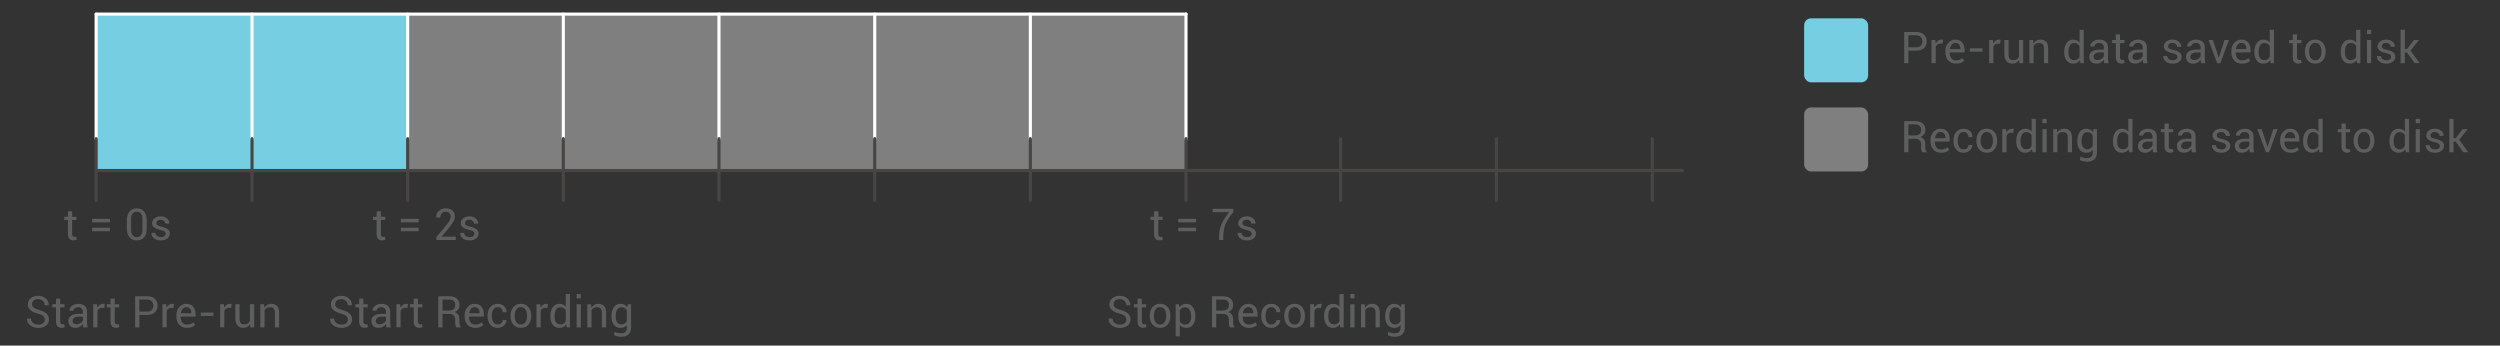 <?xml version="1.0" encoding="UTF-8"?><svg id="Layer_1" xmlns="http://www.w3.org/2000/svg" viewBox="0 0 803 111"><rect x="0" y="0" width="803" height="111" fill="#333333" stroke="none"/><defs><style>.cls-1{stroke:#484545;}.cls-1,.cls-2{fill:none;stroke-linecap:round;stroke-linejoin:round;}.cls-2{stroke:#fff;}.cls-3{fill:#75cee1;}.cls-4{fill:#7f7f7f;isolation:isolate;}.cls-5{fill:#5d5e5e;}</style></defs><rect class="cls-3" x="30.76" y="4.45" width="100.15" height="50.24"/><rect class="cls-4" x="131.07" y="4.45" width="249.87" height="50.24"/><g><path class="cls-5" d="M14.37,102.64c0-.45-.16-.83-.49-1.14-.33-.31-.9-.57-1.72-.78-1.02-.25-1.81-.62-2.38-1.11-.57-.49-.86-1.11-.86-1.85,0-.78,.31-1.44,.92-1.96s1.41-.78,2.39-.78c1.05,0,1.89,.3,2.52,.9,.62,.6,.93,1.3,.91,2.09l-.02,.04h-1.29c0-.57-.2-1.04-.59-1.41-.4-.37-.9-.56-1.52-.56s-1.12,.15-1.45,.46-.5,.71-.5,1.2c0,.44,.18,.8,.55,1.09,.37,.29,.97,.55,1.8,.77,1.01,.26,1.78,.65,2.3,1.16s.79,1.14,.79,1.88c0,.81-.32,1.46-.95,1.95s-1.46,.74-2.49,.74c-.97,0-1.82-.27-2.56-.81-.74-.54-1.1-1.26-1.08-2.17v-.04h1.31c0,.63,.24,1.11,.71,1.45,.48,.34,1.01,.51,1.62,.51,.64,0,1.15-.14,1.52-.43,.37-.29,.56-.68,.56-1.17Z"/><path class="cls-5" d="M19.34,95.93v1.79h1.41v1h-1.41v4.52c0,.35,.07,.59,.22,.74,.14,.14,.34,.21,.57,.21,.08,0,.17,0,.26-.03,.1-.02,.18-.04,.24-.07l.19,.93c-.1,.08-.25,.15-.45,.2s-.39,.08-.58,.08c-.55,0-.99-.17-1.31-.5-.33-.33-.49-.85-.49-1.56v-4.52h-1.18v-1h1.18v-1.79h1.35Z"/><path class="cls-5" d="M26.77,105.16c-.05-.22-.08-.42-.11-.59-.02-.17-.04-.34-.04-.52-.25,.36-.58,.66-.99,.9-.41,.24-.84,.36-1.31,.36-.77,0-1.37-.2-1.77-.59s-.61-.94-.61-1.64,.29-1.27,.86-1.67c.57-.4,1.35-.6,2.34-.6h1.47v-.74c0-.44-.13-.78-.4-1.03-.27-.25-.64-.38-1.13-.38-.44,0-.79,.11-1.07,.33s-.41,.48-.41,.79h-1.29s-.01-.03-.01-.03c-.03-.54,.22-1.04,.76-1.48s1.23-.67,2.09-.67,1.52,.21,2.04,.64c.51,.43,.77,1.05,.77,1.85v3.58c0,.27,.01,.52,.04,.77,.03,.25,.08,.49,.15,.73h-1.39Zm-2.25-.99c.49,0,.93-.13,1.33-.38,.39-.25,.65-.54,.77-.87v-1.21h-1.52c-.54,0-.98,.14-1.31,.41-.33,.27-.49,.6-.49,.97,0,.33,.1,.59,.31,.78,.21,.19,.51,.29,.91,.29Z"/><path class="cls-5" d="M33.46,98.92l-.69-.04c-.36,0-.66,.08-.9,.25-.25,.17-.43,.41-.57,.71v5.31h-1.35v-7.44h1.21l.13,1.09c.21-.38,.47-.69,.78-.9,.31-.22,.67-.32,1.07-.32,.1,0,.2,0,.29,.02,.09,.02,.17,.03,.23,.05l-.19,1.26Z"/><path class="cls-5" d="M36.86,95.93v1.79h1.41v1h-1.41v4.52c0,.35,.07,.59,.22,.74,.14,.14,.34,.21,.57,.21,.08,0,.17,0,.26-.03,.1-.02,.18-.04,.24-.07l.19,.93c-.1,.08-.25,.15-.45,.2s-.39,.08-.58,.08c-.55,0-.99-.17-1.31-.5-.33-.33-.49-.85-.49-1.56v-4.52h-1.18v-1h1.18v-1.79h1.35Z"/><path class="cls-5" d="M44.76,101.15v4.01h-1.35v-10.01h3.83c1.07,0,1.9,.28,2.49,.83s.89,1.27,.89,2.17-.3,1.63-.89,2.18c-.59,.54-1.42,.82-2.49,.82h-2.47Zm0-1.06h2.47c.68,0,1.18-.18,1.52-.55,.33-.36,.5-.82,.5-1.38s-.17-1.02-.51-1.39c-.34-.37-.84-.56-1.52-.56h-2.47v3.87Z"/><path class="cls-5" d="M55.69,98.92l-.69-.04c-.36,0-.66,.08-.9,.25-.25,.17-.43,.41-.57,.71v5.31h-1.35v-7.44h1.21l.13,1.09c.21-.38,.47-.69,.78-.9,.31-.22,.67-.32,1.07-.32,.1,0,.2,0,.29,.02,.09,.02,.17,.03,.23,.05l-.19,1.26Z"/><path class="cls-5" d="M60.05,105.3c-1.07,0-1.9-.34-2.5-1.02-.6-.68-.9-1.58-.9-2.69v-.3c0-1.07,.31-1.95,.92-2.65,.62-.7,1.37-1.05,2.26-1.05,.99,0,1.74,.31,2.24,.93,.5,.62,.75,1.44,.75,2.47v.71h-4.76l-.02,.04c0,.75,.17,1.35,.49,1.82,.33,.47,.83,.7,1.51,.7,.46,0,.86-.07,1.21-.2,.35-.13,.64-.31,.89-.54l.53,.88c-.27,.26-.62,.47-1.05,.65-.44,.18-.96,.26-1.57,.26Zm-.21-6.65c-.47,0-.86,.18-1.17,.55-.31,.36-.5,.83-.57,1.4v.03h3.37v-.11c0-.54-.13-.99-.4-1.34s-.68-.53-1.23-.53Z"/><path class="cls-5" d="M68.56,101.46h-4.06v-1.06h4.06v1.06Z"/><path class="cls-5" d="M74.21,98.92l-.69-.04c-.36,0-.66,.08-.9,.25-.25,.17-.43,.41-.57,.71v5.31h-1.35v-7.44h1.21l.13,1.09c.21-.38,.47-.69,.78-.9,.31-.22,.67-.32,1.07-.32,.1,0,.2,0,.29,.02,.09,.02,.17,.03,.23,.05l-.19,1.26Z"/><path class="cls-5" d="M80.34,104.06c-.23,.4-.53,.71-.9,.92-.37,.22-.79,.32-1.27,.32-.81,0-1.44-.26-1.9-.78-.45-.52-.68-1.32-.68-2.42v-4.39h1.35v4.4c0,.79,.12,1.34,.35,1.64s.6,.45,1.09,.45,.88-.1,1.19-.29c.31-.19,.55-.47,.71-.83v-5.36h1.35v7.44h-1.22l-.09-1.1Z"/><path class="cls-5" d="M84.82,97.72l.1,1.11c.25-.39,.56-.7,.93-.92,.37-.22,.8-.33,1.28-.33,.8,0,1.42,.24,1.86,.7,.44,.47,.66,1.2,.66,2.18v4.7h-1.35v-4.67c0-.66-.13-1.12-.39-1.4-.26-.28-.65-.41-1.19-.41-.42,0-.77,.08-1.06,.25-.29,.17-.52,.4-.69,.71v5.52h-1.35v-7.44h1.21Z"/></g><g><path class="cls-5" d="M23.17,67.85v1.79h1.41v1h-1.41v4.52c0,.35,.07,.59,.22,.74,.14,.14,.34,.21,.57,.21,.08,0,.17,0,.26-.03,.1-.02,.18-.04,.24-.07l.19,.93c-.1,.08-.25,.15-.45,.2s-.39,.08-.58,.08c-.55,0-.99-.17-1.31-.5-.33-.33-.49-.85-.49-1.56v-4.52h-1.18v-1h1.18v-1.79h1.35Z"/><path class="cls-5" d="M35.32,71.42h-5.73v-1.13h5.73v1.13Zm0,2.86h-5.73v-1.13h5.73v1.13Z"/><path class="cls-5" d="M47.12,73.55c0,1.13-.29,2.03-.86,2.69s-1.35,.99-2.32,.99-1.74-.33-2.32-.99c-.58-.66-.87-1.56-.87-2.69v-2.94c0-1.12,.29-2.02,.86-2.68s1.35-1,2.31-1,1.75,.33,2.33,1,.87,1.56,.87,2.68v2.94Zm-1.35-3.22c0-.72-.16-1.29-.48-1.71-.32-.42-.77-.63-1.36-.63s-1.03,.21-1.35,.63-.47,.99-.47,1.71v3.5c0,.72,.16,1.29,.48,1.71,.32,.42,.77,.63,1.35,.63s1.04-.21,1.35-.63c.32-.42,.47-.99,.47-1.71v-3.5Z"/><path class="cls-5" d="M53.2,75.08c0-.3-.11-.54-.34-.73-.23-.19-.66-.35-1.29-.5-.88-.19-1.55-.45-2.02-.79-.47-.34-.71-.79-.71-1.36,0-.6,.26-1.12,.77-1.55s1.18-.65,2-.65,1.53,.23,2.05,.69,.77,.99,.75,1.6v.04h-1.31c0-.32-.14-.61-.42-.87-.28-.26-.64-.39-1.07-.39-.48,0-.83,.11-1.07,.32-.24,.22-.35,.47-.35,.77s.1,.52,.31,.68,.62,.31,1.26,.44c.91,.19,1.6,.46,2.08,.82,.47,.35,.71,.81,.71,1.38,0,.66-.27,1.2-.8,1.62-.53,.42-1.23,.63-2.09,.63-.95,0-1.7-.24-2.24-.72-.55-.48-.8-1.04-.78-1.68v-.04h1.31c.02,.48,.2,.83,.54,1.05,.33,.22,.73,.33,1.17,.33,.48,0,.86-.1,1.13-.31,.27-.2,.41-.46,.41-.78Z"/></g><g><path class="cls-5" d="M122.33,67.85v1.79h1.41v1h-1.41v4.52c0,.35,.07,.59,.22,.74,.14,.14,.34,.21,.57,.21,.08,0,.17,0,.26-.03,.1-.02,.18-.04,.24-.07l.19,.93c-.1,.08-.25,.15-.45,.2s-.39,.08-.58,.08c-.55,0-.99-.17-1.31-.5-.33-.33-.49-.85-.49-1.56v-4.52h-1.18v-1h1.18v-1.79h1.35Z"/><path class="cls-5" d="M134.48,71.42h-5.73v-1.13h5.73v1.13Zm0,2.86h-5.73v-1.13h5.73v1.13Z"/><path class="cls-5" d="M146.38,77.08h-6.21v-.93l3.14-3.75c.56-.68,.94-1.22,1.14-1.62,.2-.4,.3-.81,.3-1.21,0-.46-.14-.84-.41-1.14-.27-.29-.64-.44-1.12-.44-.59,0-1.04,.18-1.35,.54-.31,.36-.46,.81-.46,1.35h-1.31v-.04c-.04-.82,.24-1.51,.8-2.07,.57-.57,1.34-.85,2.32-.85,.89,0,1.6,.25,2.11,.74,.51,.49,.77,1.13,.77,1.92,0,.53-.15,1.04-.44,1.55-.29,.5-.74,1.14-1.33,1.9l-2.52,2.96v.03h4.57v1.06Z"/><path class="cls-5" d="M152.36,75.08c0-.3-.11-.54-.34-.73-.23-.19-.66-.35-1.29-.5-.88-.19-1.55-.45-2.02-.79-.47-.34-.71-.79-.71-1.36,0-.6,.26-1.12,.77-1.55s1.18-.65,2-.65,1.53,.23,2.05,.69,.77,.99,.75,1.6v.04h-1.31c0-.32-.14-.61-.42-.87-.28-.26-.64-.39-1.07-.39-.48,0-.83,.11-1.07,.32-.24,.22-.35,.47-.35,.77s.1,.52,.31,.68,.62,.31,1.26,.44c.91,.19,1.6,.46,2.08,.82,.47,.35,.71,.81,.71,1.38,0,.66-.27,1.2-.8,1.62-.53,.42-1.23,.63-2.09,.63-.95,0-1.7-.24-2.24-.72-.55-.48-.8-1.04-.78-1.68v-.04h1.31c.02,.48,.2,.83,.54,1.05,.33,.22,.73,.33,1.17,.33,.48,0,.86-.1,1.13-.31,.27-.2,.41-.46,.41-.78Z"/></g><g><path class="cls-5" d="M372.04,67.85v1.79h1.41v1h-1.41v4.52c0,.35,.07,.59,.22,.74,.14,.14,.34,.21,.57,.21,.08,0,.17,0,.26-.03,.1-.02,.18-.04,.24-.07l.19,.93c-.1,.08-.25,.15-.45,.2s-.39,.08-.58,.08c-.55,0-.99-.17-1.31-.5-.33-.33-.49-.85-.49-1.56v-4.52h-1.18v-1h1.18v-1.79h1.35Z"/><path class="cls-5" d="M384.19,71.42h-5.73v-1.13h5.73v1.13Zm0,2.86h-5.73v-1.13h5.73v1.13Z"/><path class="cls-5" d="M396.15,68.14c-1.26,1.5-2.12,2.83-2.56,3.98s-.67,2.44-.67,3.87v1.09h-1.35v-1.09c0-1.51,.28-2.88,.84-4.09s1.36-2.47,2.42-3.76h-5.31v-1.07h6.64v1.07Z"/><path class="cls-5" d="M402.07,75.08c0-.3-.11-.54-.34-.73-.23-.19-.66-.35-1.29-.5-.88-.19-1.55-.45-2.02-.79-.47-.34-.71-.79-.71-1.36,0-.6,.26-1.12,.77-1.55s1.18-.65,2-.65,1.53,.23,2.05,.69,.77,.99,.75,1.6v.04h-1.31c0-.32-.14-.61-.42-.87-.28-.26-.64-.39-1.07-.39-.48,0-.83,.11-1.07,.32-.24,.22-.35,.47-.35,.77s.1,.52,.31,.68,.62,.31,1.26,.44c.91,.19,1.6,.46,2.08,.82,.47,.35,.71,.81,.71,1.38,0,.66-.27,1.2-.8,1.62-.53,.42-1.23,.63-2.09,.63-.95,0-1.7-.24-2.24-.72-.55-.48-.8-1.04-.78-1.68v-.04h1.31c.02,.48,.2,.83,.54,1.05,.33,.22,.73,.33,1.17,.33,.48,0,.86-.1,1.13-.31,.27-.2,.41-.46,.41-.78Z"/></g><g><path class="cls-5" d="M111.74,102.64c0-.45-.16-.83-.49-1.14-.33-.31-.9-.57-1.72-.78-1.02-.25-1.81-.62-2.38-1.11-.57-.49-.86-1.11-.86-1.85,0-.78,.31-1.44,.92-1.96s1.41-.78,2.39-.78c1.05,0,1.89,.3,2.52,.9,.62,.6,.93,1.3,.91,2.09l-.02,.04h-1.29c0-.57-.2-1.04-.59-1.41-.4-.37-.9-.56-1.52-.56s-1.12,.15-1.45,.46-.5,.71-.5,1.2c0,.44,.18,.8,.55,1.09,.37,.29,.97,.55,1.8,.77,1.01,.26,1.78,.65,2.3,1.16s.79,1.14,.79,1.88c0,.81-.32,1.46-.95,1.95s-1.46,.74-2.49,.74c-.97,0-1.82-.27-2.56-.81-.74-.54-1.1-1.26-1.08-2.17v-.04h1.31c0,.63,.24,1.11,.71,1.45,.48,.34,1.01,.51,1.62,.51,.64,0,1.15-.14,1.52-.43,.37-.29,.56-.68,.56-1.17Z"/><path class="cls-5" d="M116.71,95.93v1.79h1.41v1h-1.41v4.52c0,.35,.07,.59,.22,.74,.14,.14,.34,.21,.57,.21,.08,0,.17,0,.26-.03,.1-.02,.18-.04,.24-.07l.19,.93c-.1,.08-.25,.15-.45,.2s-.39,.08-.58,.08c-.55,0-.99-.17-1.31-.5-.33-.33-.49-.85-.49-1.56v-4.52h-1.18v-1h1.18v-1.79h1.35Z"/><path class="cls-5" d="M124.14,105.16c-.05-.22-.08-.42-.11-.59-.02-.17-.04-.34-.04-.52-.25,.36-.58,.66-.99,.9-.41,.24-.84,.36-1.31,.36-.77,0-1.37-.2-1.77-.59s-.61-.94-.61-1.64,.29-1.27,.86-1.67c.57-.4,1.35-.6,2.34-.6h1.47v-.74c0-.44-.13-.78-.4-1.03-.27-.25-.64-.38-1.13-.38-.44,0-.79,.11-1.07,.33s-.41,.48-.41,.79h-1.29s-.01-.03-.01-.03c-.03-.54,.22-1.04,.76-1.48s1.23-.67,2.09-.67,1.52,.21,2.04,.64c.51,.43,.77,1.05,.77,1.85v3.58c0,.27,.01,.52,.04,.77,.03,.25,.08,.49,.15,.73h-1.39Zm-2.25-.99c.49,0,.93-.13,1.33-.38,.39-.25,.65-.54,.77-.87v-1.21h-1.52c-.54,0-.98,.14-1.31,.41-.33,.27-.49,.6-.49,.97,0,.33,.1,.59,.31,.78,.21,.19,.51,.29,.91,.29Z"/><path class="cls-5" d="M130.83,98.92l-.69-.04c-.36,0-.66,.08-.9,.25-.25,.17-.43,.41-.57,.71v5.31h-1.35v-7.44h1.21l.13,1.09c.21-.38,.47-.69,.78-.9,.31-.22,.67-.32,1.07-.32,.1,0,.2,0,.29,.02,.09,.02,.17,.03,.23,.05l-.19,1.26Z"/><path class="cls-5" d="M134.24,95.93v1.79h1.41v1h-1.41v4.52c0,.35,.07,.59,.22,.74,.14,.14,.34,.21,.57,.21,.08,0,.17,0,.26-.03,.1-.02,.18-.04,.24-.07l.19,.93c-.1,.08-.25,.15-.45,.2s-.39,.08-.58,.08c-.55,0-.99-.17-1.31-.5-.33-.33-.49-.85-.49-1.56v-4.52h-1.18v-1h1.18v-1.79h1.35Z"/><path class="cls-5" d="M142.14,100.82v4.34h-1.35v-10h3.42c1.1,0,1.93,.24,2.51,.73,.58,.49,.87,1.19,.87,2.12,0,.51-.13,.96-.4,1.34-.27,.38-.66,.68-1.17,.91,.55,.18,.95,.47,1.19,.87,.24,.4,.36,.9,.36,1.49v.94c0,.31,.03,.59,.1,.84,.07,.25,.19,.45,.36,.6v.17h-1.4c-.18-.16-.29-.38-.34-.69-.05-.3-.08-.61-.08-.93v-.91c0-.54-.16-.98-.47-1.31-.32-.33-.74-.5-1.27-.5h-2.32Zm0-1.07h1.93c.77,0,1.32-.15,1.65-.44s.51-.73,.51-1.33c0-.56-.16-1-.49-1.31-.33-.31-.84-.46-1.53-.46h-2.07v3.54Z"/><path class="cls-5" d="M152.64,105.3c-1.07,0-1.9-.34-2.5-1.02-.6-.68-.9-1.58-.9-2.69v-.3c0-1.07,.31-1.95,.92-2.65,.62-.7,1.37-1.05,2.26-1.05,.99,0,1.74,.31,2.24,.93,.5,.62,.75,1.44,.75,2.47v.71h-4.76l-.02,.04c0,.75,.17,1.35,.49,1.82,.33,.47,.83,.7,1.51,.7,.46,0,.86-.07,1.21-.2,.35-.13,.64-.31,.89-.54l.53,.88c-.27,.26-.62,.47-1.05,.65-.44,.18-.96,.26-1.57,.26Zm-.21-6.65c-.47,0-.86,.18-1.17,.55-.31,.36-.5,.83-.57,1.4v.03h3.37v-.11c0-.54-.13-.99-.4-1.34s-.68-.53-1.23-.53Z"/><path class="cls-5" d="M159.88,104.25c.42,0,.78-.14,1.09-.42,.31-.28,.47-.62,.47-1.02h1.22l.02,.04c.02,.64-.26,1.21-.82,1.71-.57,.5-1.23,.75-1.98,.75-1.04,0-1.85-.36-2.42-1.07-.57-.71-.85-1.59-.85-2.65v-.29c0-1.05,.29-1.93,.86-2.64,.57-.71,1.38-1.07,2.42-1.07,.83,0,1.51,.26,2.04,.77,.53,.51,.79,1.14,.77,1.89v.04h-1.24c0-.45-.15-.84-.44-1.16-.29-.32-.67-.48-1.12-.48-.66,0-1.15,.26-1.45,.77-.31,.52-.46,1.14-.46,1.87v.29c0,.75,.15,1.38,.45,1.89,.3,.51,.79,.77,1.46,.77Z"/><path class="cls-5" d="M163.98,101.37c0-1.1,.3-2.01,.89-2.72,.6-.71,1.4-1.07,2.43-1.07s1.85,.36,2.44,1.07,.9,1.62,.9,2.72v.15c0,1.11-.3,2.02-.89,2.72-.6,.71-1.41,1.06-2.43,1.06s-1.84-.35-2.44-1.06c-.6-.71-.9-1.61-.9-2.72v-.15Zm1.35,.15c0,.79,.17,1.44,.5,1.95,.33,.51,.83,.77,1.48,.77s1.14-.26,1.47-.77c.33-.51,.5-1.16,.5-1.95v-.15c0-.78-.17-1.43-.5-1.95-.34-.52-.83-.78-1.48-.78s-1.14,.26-1.47,.78c-.33,.52-.5,1.17-.5,1.95v.15Z"/><path class="cls-5" d="M175.82,98.92l-.69-.04c-.36,0-.66,.08-.9,.25-.25,.17-.43,.41-.57,.71v5.31h-1.35v-7.44h1.21l.13,1.09c.21-.38,.47-.69,.78-.9,.31-.22,.67-.32,1.07-.32,.1,0,.2,0,.29,.02,.09,.02,.17,.03,.23,.05l-.19,1.26Z"/><path class="cls-5" d="M176.78,101.58c0-1.2,.25-2.16,.77-2.89,.51-.73,1.23-1.1,2.15-1.1,.44,0,.82,.08,1.16,.24,.34,.16,.62,.39,.86,.7v-4.09h1.35v10.72h-1.04l-.21-.94c-.24,.36-.54,.63-.9,.81-.36,.18-.77,.28-1.24,.28-.91,0-1.62-.33-2.13-.99-.51-.66-.77-1.52-.77-2.6v-.14Zm1.35,.14c0,.75,.15,1.35,.46,1.8s.78,.68,1.43,.68c.4,0,.74-.09,1.02-.28s.5-.44,.67-.77v-3.47c-.17-.31-.4-.55-.68-.73-.28-.18-.61-.27-1-.27-.65,0-1.13,.27-1.44,.8-.31,.54-.46,1.23-.46,2.09v.14Z"/><path class="cls-5" d="M186.56,95.82h-1.35v-1.38h1.35v1.38Zm0,9.34h-1.35v-7.44h1.35v7.44Z"/><path class="cls-5" d="M189.85,97.72l.1,1.11c.25-.39,.56-.7,.93-.92,.37-.22,.8-.33,1.28-.33,.8,0,1.42,.24,1.86,.7,.44,.47,.66,1.2,.66,2.18v4.7h-1.35v-4.67c0-.66-.13-1.12-.39-1.4-.26-.28-.65-.41-1.19-.41-.42,0-.77,.08-1.06,.25-.29,.17-.52,.4-.69,.71v5.52h-1.35v-7.44h1.21Z"/><path class="cls-5" d="M196.4,101.58c0-1.2,.26-2.16,.77-2.89s1.22-1.1,2.14-1.1c.47,0,.89,.09,1.24,.29s.66,.46,.9,.82l.17-.97h1.08v7.48c0,.95-.28,1.69-.83,2.2s-1.35,.77-2.4,.77c-.36,0-.74-.05-1.16-.15-.42-.1-.78-.23-1.1-.4l.21-1.05c.26,.14,.58,.25,.95,.33s.73,.13,1.09,.13c.66,0,1.14-.15,1.44-.45s.45-.76,.45-1.37v-.85c-.24,.31-.53,.55-.87,.71-.34,.16-.73,.24-1.17,.24-.91,0-1.62-.33-2.13-.99-.51-.66-.77-1.52-.77-2.6v-.14Zm1.35,.14c0,.75,.15,1.35,.46,1.8,.31,.45,.78,.68,1.42,.68,.41,0,.75-.09,1.02-.28,.28-.19,.5-.45,.68-.79v-3.42c-.17-.32-.4-.57-.68-.75-.28-.19-.62-.28-1.01-.28-.65,0-1.12,.27-1.43,.8s-.46,1.23-.46,2.09v.14Z"/></g><g><path class="cls-5" d="M361.78,102.64c0-.45-.16-.83-.49-1.14-.33-.31-.9-.57-1.72-.78-1.02-.25-1.81-.62-2.38-1.11-.57-.49-.86-1.11-.86-1.85,0-.78,.31-1.44,.92-1.96s1.41-.78,2.39-.78c1.05,0,1.89,.3,2.52,.9,.62,.6,.93,1.3,.91,2.09l-.02,.04h-1.29c0-.57-.2-1.04-.59-1.41-.4-.37-.9-.56-1.52-.56s-1.12,.15-1.45,.46-.5,.71-.5,1.2c0,.44,.18,.8,.55,1.09,.37,.29,.97,.55,1.8,.77,1.01,.26,1.78,.65,2.3,1.16s.79,1.14,.79,1.88c0,.81-.32,1.46-.95,1.95s-1.46,.74-2.49,.74c-.97,0-1.82-.27-2.56-.81-.74-.54-1.1-1.26-1.08-2.17v-.04h1.31c0,.63,.24,1.11,.71,1.45,.48,.34,1.01,.51,1.62,.51,.64,0,1.15-.14,1.52-.43,.37-.29,.56-.68,.56-1.17Z"/><path class="cls-5" d="M366.75,95.93v1.79h1.41v1h-1.41v4.52c0,.35,.07,.59,.22,.74,.14,.14,.34,.21,.57,.21,.08,0,.17,0,.26-.03,.1-.02,.18-.04,.24-.07l.19,.93c-.1,.08-.25,.15-.45,.2s-.39,.08-.58,.08c-.55,0-.99-.17-1.31-.5-.33-.33-.49-.85-.49-1.56v-4.52h-1.18v-1h1.18v-1.79h1.35Z"/><path class="cls-5" d="M369.29,101.37c0-1.1,.3-2.01,.89-2.72,.6-.71,1.4-1.07,2.43-1.07s1.85,.36,2.44,1.07,.9,1.62,.9,2.72v.15c0,1.11-.3,2.02-.89,2.72-.6,.71-1.41,1.06-2.43,1.06s-1.84-.35-2.44-1.06c-.6-.71-.9-1.61-.9-2.72v-.15Zm1.35,.15c0,.79,.17,1.44,.5,1.95,.33,.51,.83,.77,1.48,.77s1.14-.26,1.47-.77c.33-.51,.5-1.16,.5-1.95v-.15c0-.78-.17-1.43-.5-1.95-.34-.52-.83-.78-1.48-.78s-1.14,.26-1.47,.78c-.33,.52-.5,1.17-.5,1.95v.15Z"/><path class="cls-5" d="M383.95,101.72c0,1.07-.26,1.94-.77,2.6-.51,.66-1.22,.99-2.12,.99-.46,0-.86-.08-1.21-.23-.35-.15-.64-.38-.88-.69v3.64h-1.35v-10.3h1.04l.21,.96c.24-.36,.54-.63,.91-.82,.36-.19,.78-.28,1.26-.28,.92,0,1.64,.37,2.15,1.1,.51,.73,.77,1.7,.77,2.9v.14Zm-1.35-.14c0-.84-.17-1.54-.5-2.08-.33-.54-.82-.81-1.47-.81-.39,0-.72,.09-1,.26-.28,.18-.5,.42-.67,.73v3.59c.17,.31,.39,.55,.67,.72s.61,.26,1.01,.26c.64,0,1.13-.24,1.46-.71s.5-1.08,.5-1.82v-.14Z"/><path class="cls-5" d="M390.65,100.82v4.34h-1.35v-10h3.42c1.1,0,1.93,.24,2.51,.73,.58,.49,.87,1.19,.87,2.12,0,.51-.13,.96-.4,1.34-.27,.38-.66,.68-1.17,.91,.55,.18,.95,.47,1.19,.87,.24,.4,.36,.9,.36,1.49v.94c0,.31,.03,.59,.1,.84,.07,.25,.19,.45,.36,.6v.17h-1.4c-.18-.16-.29-.38-.34-.69-.05-.3-.08-.61-.08-.93v-.91c0-.54-.16-.98-.47-1.31-.32-.33-.74-.5-1.27-.5h-2.32Zm0-1.07h1.93c.77,0,1.32-.15,1.65-.44s.51-.73,.51-1.33c0-.56-.16-1-.49-1.31-.33-.31-.84-.46-1.53-.46h-2.07v3.54Z"/><path class="cls-5" d="M401.15,105.3c-1.07,0-1.9-.34-2.5-1.02-.6-.68-.9-1.58-.9-2.69v-.3c0-1.07,.31-1.95,.92-2.65,.62-.7,1.37-1.05,2.26-1.05,.99,0,1.74,.31,2.24,.93,.5,.62,.75,1.44,.75,2.47v.71h-4.76l-.02,.04c0,.75,.17,1.35,.49,1.82,.33,.47,.83,.7,1.51,.7,.46,0,.86-.07,1.21-.2,.35-.13,.64-.31,.89-.54l.53,.88c-.27,.26-.62,.47-1.05,.65-.44,.18-.96,.26-1.57,.26Zm-.21-6.65c-.47,0-.86,.18-1.17,.55-.31,.36-.5,.83-.57,1.4v.03h3.37v-.11c0-.54-.13-.99-.4-1.34s-.68-.53-1.23-.53Z"/><path class="cls-5" d="M408.39,104.25c.42,0,.78-.14,1.09-.42,.31-.28,.47-.62,.47-1.02h1.22l.02,.04c.02,.64-.26,1.21-.82,1.71-.57,.5-1.23,.75-1.98,.75-1.04,0-1.85-.36-2.42-1.07-.57-.71-.85-1.59-.85-2.65v-.29c0-1.05,.29-1.93,.86-2.64,.57-.71,1.38-1.07,2.42-1.07,.83,0,1.51,.26,2.04,.77,.53,.51,.79,1.14,.77,1.89v.04h-1.24c0-.45-.15-.84-.44-1.16-.29-.32-.67-.48-1.12-.48-.66,0-1.15,.26-1.45,.77-.31,.52-.46,1.14-.46,1.87v.29c0,.75,.15,1.38,.45,1.89,.3,.51,.79,.77,1.46,.77Z"/><path class="cls-5" d="M412.49,101.37c0-1.1,.3-2.01,.89-2.72,.6-.71,1.4-1.07,2.43-1.07s1.85,.36,2.44,1.07,.9,1.62,.9,2.72v.15c0,1.11-.3,2.02-.89,2.72-.6,.71-1.41,1.06-2.43,1.06s-1.84-.35-2.44-1.06c-.6-.71-.9-1.61-.9-2.72v-.15Zm1.35,.15c0,.79,.17,1.44,.5,1.95,.33,.51,.83,.77,1.48,.77s1.14-.26,1.47-.77c.33-.51,.5-1.16,.5-1.95v-.15c0-.78-.17-1.43-.5-1.95-.34-.52-.83-.78-1.48-.78s-1.14,.26-1.47,.78c-.33,.52-.5,1.17-.5,1.95v.15Z"/><path class="cls-5" d="M424.33,98.92l-.69-.04c-.36,0-.66,.08-.9,.25-.25,.17-.43,.41-.57,.71v5.31h-1.35v-7.44h1.21l.13,1.09c.21-.38,.47-.69,.78-.9,.31-.22,.67-.32,1.07-.32,.1,0,.2,0,.29,.02,.09,.02,.17,.03,.23,.05l-.19,1.26Z"/><path class="cls-5" d="M425.3,101.58c0-1.2,.25-2.16,.77-2.89,.51-.73,1.23-1.1,2.15-1.1,.44,0,.82,.08,1.16,.24,.34,.16,.62,.39,.86,.7v-4.09h1.35v10.72h-1.04l-.21-.94c-.24,.36-.54,.63-.9,.81-.36,.18-.77,.28-1.24,.28-.91,0-1.62-.33-2.13-.99-.51-.66-.77-1.52-.77-2.6v-.14Zm1.35,.14c0,.75,.15,1.35,.46,1.8s.78,.68,1.43,.68c.4,0,.74-.09,1.02-.28s.5-.44,.67-.77v-3.47c-.17-.31-.4-.55-.68-.73-.28-.18-.61-.27-1-.27-.65,0-1.13,.27-1.44,.8-.31,.54-.46,1.23-.46,2.09v.14Z"/><path class="cls-5" d="M435.07,95.82h-1.35v-1.38h1.35v1.38Zm0,9.34h-1.35v-7.44h1.35v7.44Z"/><path class="cls-5" d="M438.36,97.72l.1,1.11c.25-.39,.56-.7,.93-.92,.37-.22,.8-.33,1.28-.33,.8,0,1.42,.24,1.86,.7,.44,.47,.66,1.2,.66,2.18v4.7h-1.35v-4.67c0-.66-.13-1.12-.39-1.4-.26-.28-.65-.41-1.19-.41-.42,0-.77,.08-1.06,.25-.29,.17-.52,.4-.69,.71v5.52h-1.35v-7.44h1.21Z"/><path class="cls-5" d="M444.91,101.58c0-1.2,.26-2.16,.77-2.89s1.22-1.1,2.14-1.1c.47,0,.89,.09,1.24,.29s.66,.46,.9,.82l.17-.97h1.08v7.48c0,.95-.28,1.69-.83,2.2s-1.35,.77-2.4,.77c-.36,0-.74-.05-1.16-.15-.42-.1-.78-.23-1.1-.4l.21-1.05c.26,.14,.58,.25,.95,.33s.73,.13,1.09,.13c.66,0,1.14-.15,1.44-.45s.45-.76,.45-1.37v-.85c-.24,.31-.53,.55-.87,.71-.34,.16-.73,.24-1.17,.24-.91,0-1.62-.33-2.13-.99-.51-.66-.77-1.52-.77-2.6v-.14Zm1.35,.14c0,.75,.15,1.35,.46,1.8,.31,.45,.78,.68,1.42,.68,.41,0,.75-.09,1.02-.28,.28-.19,.5-.45,.68-.79v-3.42c-.17-.32-.4-.57-.68-.75-.28-.19-.62-.28-1.01-.28-.65,0-1.12,.27-1.43,.8s-.46,1.23-.46,2.09v.14Z"/></g><line class="cls-2" x1="30.88" y1="4.53" x2="380.95" y2="4.53"/><line class="cls-2" x1="30.88" y1="44.69" x2="30.88" y2="4.53"/><line class="cls-2" x1="80.95" y1="44.69" x2="80.95" y2="4.53"/><line class="cls-2" x1="130.94" y1="44.69" x2="130.94" y2="4.53"/><line class="cls-2" x1="180.94" y1="44.69" x2="180.94" y2="4.53"/><line class="cls-2" x1="230.93" y1="44.69" x2="230.93" y2="4.53"/><line class="cls-2" x1="280.96" y1="44.69" x2="280.96" y2="4.53"/><line class="cls-2" x1="330.95" y1="44.69" x2="330.95" y2="4.53"/><line class="cls-2" x1="380.94" y1="44.69" x2="380.94" y2="4.53"/><line class="cls-1" x1="30.96" y1="54.76" x2="540.4" y2="54.76"/><line class="cls-1" x1="30.88" y1="64.34" x2="30.88" y2="44.54"/><line class="cls-1" x1="80.95" y1="64.34" x2="80.95" y2="44.54"/><line class="cls-1" x1="130.94" y1="64.34" x2="130.94" y2="44.54"/><line class="cls-1" x1="180.94" y1="64.34" x2="180.94" y2="44.54"/><line class="cls-1" x1="230.93" y1="64.34" x2="230.93" y2="44.54"/><line class="cls-1" x1="280.96" y1="64.34" x2="280.96" y2="44.54"/><line class="cls-1" x1="330.95" y1="64.34" x2="330.95" y2="44.54"/><line class="cls-1" x1="380.94" y1="64.34" x2="380.94" y2="44.54"/><line class="cls-1" x1="430.6" y1="64.34" x2="430.6" y2="44.54"/><line class="cls-1" x1="480.64" y1="64.34" x2="480.64" y2="44.54"/><line class="cls-1" x1="530.71" y1="64.34" x2="530.71" y2="44.54"/><g><path class="cls-5" d="M612.98,16.27v4.01h-1.35V10.28h3.83c1.07,0,1.9,.28,2.49,.83s.89,1.27,.89,2.17-.3,1.63-.89,2.18c-.59,.54-1.42,.82-2.49,.82h-2.47Zm0-1.06h2.47c.68,0,1.18-.18,1.52-.55,.33-.36,.5-.82,.5-1.38s-.17-1.02-.51-1.39c-.34-.37-.84-.56-1.52-.56h-2.47v3.87Z"/><path class="cls-5" d="M623.91,14.05l-.69-.04c-.36,0-.66,.08-.9,.25-.25,.17-.43,.41-.57,.71v5.31h-1.35v-7.44h1.21l.13,1.09c.21-.38,.47-.69,.78-.9,.31-.22,.67-.32,1.07-.32,.1,0,.2,0,.29,.02,.09,.02,.17,.03,.23,.05l-.19,1.26Z"/><path class="cls-5" d="M628.26,20.43c-1.07,0-1.9-.34-2.5-1.02-.6-.68-.9-1.58-.9-2.69v-.3c0-1.07,.31-1.95,.92-2.65,.62-.7,1.37-1.05,2.26-1.05,.99,0,1.74,.31,2.24,.93,.5,.62,.75,1.44,.75,2.47v.71h-4.76l-.02,.04c0,.75,.17,1.35,.49,1.82,.33,.47,.83,.7,1.51,.7,.46,0,.86-.07,1.21-.2,.35-.13,.64-.31,.89-.54l.53,.88c-.27,.26-.62,.47-1.05,.65-.44,.18-.96,.26-1.57,.26Zm-.21-6.65c-.47,0-.86,.18-1.17,.55-.31,.36-.5,.83-.57,1.4v.03h3.37v-.11c0-.54-.13-.99-.4-1.34s-.68-.53-1.23-.53Z"/><path class="cls-5" d="M636.77,16.59h-4.06v-1.06h4.06v1.06Z"/><path class="cls-5" d="M642.42,14.05l-.69-.04c-.36,0-.66,.08-.9,.25-.25,.17-.43,.41-.57,.71v5.31h-1.35v-7.44h1.21l.13,1.09c.21-.38,.47-.69,.78-.9,.31-.22,.67-.32,1.07-.32,.1,0,.2,0,.29,.02,.09,.02,.17,.03,.23,.05l-.19,1.26Z"/><path class="cls-5" d="M648.55,19.19c-.23,.4-.53,.71-.9,.92-.37,.22-.79,.32-1.27,.32-.81,0-1.44-.26-1.9-.78-.45-.52-.68-1.32-.68-2.42v-4.39h1.35v4.4c0,.79,.12,1.34,.35,1.64s.6,.45,1.09,.45,.88-.1,1.19-.29c.31-.19,.55-.47,.71-.83v-5.36h1.35v7.44h-1.22l-.09-1.1Z"/><path class="cls-5" d="M653.04,12.85l.1,1.11c.25-.39,.56-.7,.93-.92,.37-.22,.8-.33,1.28-.33,.8,0,1.42,.24,1.86,.7,.44,.47,.66,1.2,.66,2.18v4.7h-1.35v-4.67c0-.66-.13-1.12-.39-1.4-.26-.28-.65-.41-1.19-.41-.42,0-.77,.08-1.06,.25-.29,.17-.52,.4-.69,.71v5.52h-1.35v-7.44h1.21Z"/><path class="cls-5" d="M663.02,16.71c0-1.2,.25-2.16,.77-2.89,.51-.73,1.23-1.1,2.15-1.1,.44,0,.82,.08,1.16,.24,.34,.16,.62,.39,.86,.7v-4.09h1.35v10.72h-1.04l-.21-.94c-.24,.36-.54,.63-.9,.81-.36,.18-.77,.28-1.24,.28-.91,0-1.62-.33-2.13-.99-.51-.66-.77-1.52-.77-2.6v-.14Zm1.35,.14c0,.75,.15,1.35,.46,1.8s.78,.68,1.43,.68c.4,0,.74-.09,1.02-.28s.5-.44,.67-.77v-3.47c-.17-.31-.4-.55-.68-.73-.28-.18-.61-.27-1-.27-.65,0-1.13,.27-1.44,.8-.31,.54-.46,1.23-.46,2.09v.14Z"/><path class="cls-5" d="M675.9,20.29c-.05-.22-.08-.42-.11-.59-.02-.17-.04-.34-.04-.52-.25,.36-.58,.66-.99,.9-.41,.24-.84,.36-1.31,.36-.77,0-1.37-.2-1.77-.59s-.61-.94-.61-1.64,.29-1.27,.86-1.67c.57-.4,1.35-.6,2.34-.6h1.47v-.74c0-.44-.13-.78-.4-1.03-.27-.25-.64-.38-1.13-.38-.44,0-.79,.11-1.07,.33s-.41,.48-.41,.79h-1.29s-.01-.03-.01-.03c-.03-.54,.22-1.04,.76-1.48s1.23-.67,2.09-.67,1.52,.21,2.04,.64c.51,.43,.77,1.05,.77,1.85v3.58c0,.27,.01,.52,.04,.77,.03,.25,.08,.49,.15,.73h-1.39Zm-2.25-.99c.49,0,.93-.13,1.33-.38,.39-.25,.65-.54,.77-.87v-1.21h-1.52c-.54,0-.98,.14-1.31,.41-.33,.27-.49,.6-.49,.97,0,.33,.1,.59,.31,.78,.21,.19,.51,.29,.91,.29Z"/><path class="cls-5" d="M680.95,11.06v1.79h1.41v1h-1.41v4.52c0,.35,.07,.59,.22,.74,.14,.14,.34,.21,.57,.21,.08,0,.17,0,.26-.03,.1-.02,.18-.04,.24-.07l.19,.93c-.1,.08-.25,.15-.45,.2s-.39,.08-.58,.08c-.55,0-.99-.17-1.31-.5-.33-.33-.49-.85-.49-1.56v-4.52h-1.18v-1h1.18v-1.79h1.35Z"/><path class="cls-5" d="M688.39,20.29c-.05-.22-.08-.42-.11-.59-.02-.17-.04-.34-.04-.52-.25,.36-.58,.66-.99,.9-.41,.24-.84,.36-1.31,.36-.77,0-1.37-.2-1.77-.59s-.61-.94-.61-1.64,.29-1.27,.86-1.67c.57-.4,1.35-.6,2.34-.6h1.47v-.74c0-.44-.13-.78-.4-1.03-.27-.25-.64-.38-1.13-.38-.44,0-.79,.11-1.07,.33s-.41,.48-.41,.79h-1.29s-.01-.03-.01-.03c-.03-.54,.22-1.04,.76-1.48s1.23-.67,2.09-.67,1.52,.21,2.04,.64c.51,.43,.77,1.05,.77,1.85v3.58c0,.27,.01,.52,.04,.77,.03,.25,.08,.49,.15,.73h-1.39Zm-2.25-.99c.49,0,.93-.13,1.33-.38,.39-.25,.65-.54,.77-.87v-1.21h-1.52c-.54,0-.98,.14-1.31,.41-.33,.27-.49,.6-.49,.97,0,.33,.1,.59,.31,.78,.21,.19,.51,.29,.91,.29Z"/><path class="cls-5" d="M699.38,18.29c0-.3-.11-.54-.34-.73-.23-.19-.66-.35-1.29-.5-.88-.19-1.55-.45-2.02-.79-.47-.34-.71-.79-.71-1.36,0-.6,.26-1.12,.77-1.55s1.18-.65,2-.65,1.53,.23,2.05,.69,.77,.99,.75,1.6v.04h-1.31c0-.32-.14-.61-.42-.87-.28-.26-.64-.39-1.07-.39-.48,0-.83,.11-1.07,.32-.24,.22-.35,.47-.35,.77s.1,.52,.31,.68,.62,.31,1.26,.44c.91,.19,1.6,.46,2.08,.82,.47,.35,.71,.81,.71,1.38,0,.66-.27,1.2-.8,1.62-.53,.42-1.23,.63-2.09,.63-.95,0-1.7-.24-2.24-.72-.55-.48-.8-1.04-.78-1.68v-.04h1.31c.02,.48,.2,.83,.54,1.05,.33,.22,.73,.33,1.17,.33,.48,0,.86-.1,1.13-.31,.27-.2,.41-.46,.41-.78Z"/><path class="cls-5" d="M706.99,20.29c-.05-.22-.08-.42-.11-.59-.02-.17-.04-.34-.04-.52-.25,.36-.58,.66-.99,.9-.41,.24-.84,.36-1.31,.36-.77,0-1.37-.2-1.77-.59s-.61-.94-.61-1.64,.29-1.27,.86-1.67c.57-.4,1.35-.6,2.34-.6h1.47v-.74c0-.44-.13-.78-.4-1.03-.27-.25-.64-.38-1.13-.38-.44,0-.79,.11-1.07,.33s-.41,.48-.41,.79h-1.29s-.01-.03-.01-.03c-.03-.54,.22-1.04,.76-1.48s1.23-.67,2.09-.67,1.52,.21,2.04,.64c.51,.43,.77,1.05,.77,1.85v3.58c0,.27,.01,.52,.04,.77,.03,.25,.08,.49,.15,.73h-1.39Zm-2.25-.99c.49,0,.93-.13,1.33-.38,.39-.25,.65-.54,.77-.87v-1.21h-1.52c-.54,0-.98,.14-1.31,.41-.33,.27-.49,.6-.49,.97,0,.33,.1,.59,.31,.78,.21,.19,.51,.29,.91,.29Z"/><path class="cls-5" d="M712.53,18.1l.12,.52h.04l.13-.52,1.71-5.25h1.38l-2.74,7.44h-1.02l-2.77-7.44h1.39l1.76,5.25Z"/><path class="cls-5" d="M720.12,20.43c-1.07,0-1.9-.34-2.5-1.02-.6-.68-.9-1.58-.9-2.69v-.3c0-1.07,.31-1.95,.92-2.65,.62-.7,1.37-1.05,2.26-1.05,.99,0,1.74,.31,2.24,.93,.5,.62,.75,1.44,.75,2.47v.71h-4.76l-.02,.04c0,.75,.17,1.35,.49,1.82,.33,.47,.83,.7,1.51,.7,.46,0,.86-.07,1.21-.2,.35-.13,.64-.31,.89-.54l.53,.88c-.27,.26-.62,.47-1.05,.65-.44,.18-.96,.26-1.57,.26Zm-.21-6.65c-.47,0-.86,.18-1.17,.55-.31,.36-.5,.83-.57,1.4v.03h3.37v-.11c0-.54-.13-.99-.4-1.34s-.68-.53-1.23-.53Z"/><path class="cls-5" d="M724.1,16.71c0-1.2,.25-2.16,.77-2.89,.51-.73,1.23-1.1,2.15-1.1,.44,0,.82,.08,1.16,.24,.34,.16,.62,.39,.86,.7v-4.09h1.35v10.72h-1.04l-.21-.94c-.24,.36-.54,.63-.9,.81-.36,.18-.77,.28-1.24,.28-.91,0-1.62-.33-2.13-.99-.51-.66-.77-1.52-.77-2.6v-.14Zm1.35,.14c0,.75,.15,1.35,.46,1.8s.78,.68,1.43,.68c.4,0,.74-.09,1.02-.28s.5-.44,.67-.77v-3.47c-.17-.31-.4-.55-.68-.73-.28-.18-.61-.27-1-.27-.65,0-1.13,.27-1.44,.8-.31,.54-.46,1.23-.46,2.09v.14Z"/><path class="cls-5" d="M737.8,11.06v1.79h1.41v1h-1.41v4.52c0,.35,.07,.59,.22,.74,.14,.14,.34,.21,.57,.21,.08,0,.17,0,.26-.03,.1-.02,.18-.04,.24-.07l.19,.93c-.1,.08-.25,.15-.45,.2s-.39,.08-.58,.08c-.55,0-.99-.17-1.31-.5-.33-.33-.49-.85-.49-1.56v-4.52h-1.18v-1h1.18v-1.79h1.35Z"/><path class="cls-5" d="M740.34,16.5c0-1.1,.3-2.01,.89-2.72,.6-.71,1.4-1.07,2.43-1.07s1.85,.36,2.44,1.07,.9,1.62,.9,2.72v.15c0,1.11-.3,2.02-.89,2.72-.6,.71-1.41,1.06-2.43,1.06s-1.84-.35-2.44-1.06c-.6-.71-.9-1.61-.9-2.72v-.15Zm1.35,.15c0,.79,.17,1.44,.5,1.95,.33,.51,.83,.77,1.48,.77s1.14-.26,1.47-.77c.33-.51,.5-1.16,.5-1.95v-.15c0-.78-.17-1.43-.5-1.95-.34-.52-.83-.78-1.48-.78s-1.14,.26-1.47,.78c-.33,.52-.5,1.17-.5,1.95v.15Z"/><path class="cls-5" d="M751.85,16.71c0-1.2,.25-2.16,.77-2.89,.51-.73,1.23-1.1,2.15-1.1,.44,0,.82,.08,1.16,.24,.34,.16,.62,.39,.86,.7v-4.09h1.35v10.72h-1.04l-.21-.94c-.24,.36-.54,.63-.9,.81-.36,.18-.77,.28-1.24,.28-.91,0-1.62-.33-2.13-.99-.51-.66-.77-1.52-.77-2.6v-.14Zm1.35,.14c0,.75,.15,1.35,.46,1.8s.78,.68,1.43,.68c.4,0,.74-.09,1.02-.28s.5-.44,.67-.77v-3.47c-.17-.31-.4-.55-.68-.73-.28-.18-.61-.27-1-.27-.65,0-1.13,.27-1.44,.8-.31,.54-.46,1.23-.46,2.09v.14Z"/><path class="cls-5" d="M761.62,10.95h-1.35v-1.38h1.35v1.38Zm0,9.34h-1.35v-7.44h1.35v7.44Z"/><path class="cls-5" d="M768.03,18.29c0-.3-.11-.54-.34-.73-.23-.19-.66-.35-1.29-.5-.88-.19-1.55-.45-2.02-.79-.47-.34-.71-.79-.71-1.36,0-.6,.26-1.12,.77-1.55s1.18-.65,2-.65,1.53,.23,2.05,.69,.77,.99,.75,1.6v.04h-1.31c0-.32-.14-.61-.42-.87-.28-.26-.64-.39-1.07-.39-.48,0-.83,.11-1.07,.32-.24,.22-.35,.47-.35,.77s.1,.52,.31,.68,.62,.31,1.26,.44c.91,.19,1.6,.46,2.08,.82,.47,.35,.71,.81,.71,1.38,0,.66-.27,1.2-.8,1.62-.53,.42-1.23,.63-2.09,.63-.95,0-1.7-.24-2.24-.72-.55-.48-.8-1.04-.78-1.68v-.04h1.31c.02,.48,.2,.83,.54,1.05,.33,.22,.73,.33,1.17,.33,.48,0,.86-.1,1.13-.31,.27-.2,.41-.46,.41-.78Z"/><path class="cls-5" d="M773.12,16.86h-.69v3.43h-1.35V9.56h1.35v6.21h.68l2.23-2.93h1.62l-2.7,3.43,2.93,4.01h-1.6l-2.47-3.43Z"/></g><rect class="cls-3" x="579.49" y="5.89" width="20.56" height="20.56" rx="2.22" ry="2.22"/><g><path class="cls-5" d="M612.98,44.57v4.34h-1.35v-10h3.42c1.1,0,1.93,.24,2.51,.73,.58,.49,.87,1.19,.87,2.12,0,.51-.13,.96-.4,1.34-.27,.38-.66,.68-1.17,.91,.55,.18,.95,.47,1.19,.87,.24,.4,.36,.9,.36,1.49v.94c0,.31,.03,.59,.1,.84,.07,.25,.19,.45,.36,.6v.17h-1.4c-.18-.16-.29-.38-.34-.69-.05-.3-.08-.61-.08-.93v-.91c0-.54-.16-.98-.47-1.31-.32-.33-.74-.5-1.27-.5h-2.32Zm0-1.07h1.93c.77,0,1.32-.15,1.65-.44s.51-.73,.51-1.33c0-.56-.16-1-.49-1.31-.33-.31-.84-.46-1.53-.46h-2.07v3.54Z"/><path class="cls-5" d="M623.47,49.06c-1.07,0-1.9-.34-2.5-1.02-.6-.68-.9-1.58-.9-2.69v-.3c0-1.07,.31-1.95,.92-2.65,.62-.7,1.37-1.05,2.26-1.05,.99,0,1.74,.31,2.24,.93,.5,.62,.75,1.44,.75,2.47v.71h-4.76l-.02,.04c0,.75,.17,1.35,.49,1.82,.33,.47,.83,.7,1.51,.7,.46,0,.86-.07,1.21-.2,.35-.13,.64-.31,.89-.54l.53,.88c-.27,.26-.62,.47-1.05,.65-.44,.18-.96,.26-1.57,.26Zm-.21-6.65c-.47,0-.86,.18-1.17,.55-.31,.36-.5,.83-.57,1.4v.03h3.37v-.11c0-.54-.13-.99-.4-1.34s-.68-.53-1.23-.53Z"/><path class="cls-5" d="M630.72,48c.42,0,.78-.14,1.09-.42,.31-.28,.47-.62,.47-1.02h1.22l.02,.04c.02,.64-.26,1.21-.82,1.71-.57,.5-1.23,.75-1.98,.75-1.04,0-1.85-.36-2.42-1.07-.57-.71-.85-1.59-.85-2.65v-.29c0-1.05,.29-1.93,.86-2.64,.57-.71,1.38-1.07,2.42-1.07,.83,0,1.51,.26,2.04,.77,.53,.51,.79,1.14,.77,1.89v.04h-1.24c0-.45-.15-.84-.44-1.16-.29-.32-.67-.48-1.12-.48-.66,0-1.15,.26-1.45,.77-.31,.52-.46,1.14-.46,1.87v.29c0,.75,.15,1.38,.45,1.89,.3,.51,.79,.77,1.46,.77Z"/><path class="cls-5" d="M634.82,45.12c0-1.1,.3-2.01,.89-2.72,.6-.71,1.4-1.07,2.43-1.07s1.85,.36,2.44,1.07,.9,1.62,.9,2.72v.15c0,1.11-.3,2.02-.89,2.72-.6,.71-1.41,1.06-2.43,1.06s-1.84-.35-2.44-1.06c-.6-.71-.9-1.61-.9-2.72v-.15Zm1.35,.15c0,.79,.17,1.44,.5,1.95,.33,.51,.83,.77,1.48,.77s1.14-.26,1.47-.77c.33-.51,.5-1.16,.5-1.95v-.15c0-.78-.17-1.43-.5-1.95-.34-.52-.83-.78-1.48-.78s-1.14,.26-1.47,.78c-.33,.52-.5,1.17-.5,1.95v.15Z"/><path class="cls-5" d="M646.65,42.67l-.69-.04c-.36,0-.66,.08-.9,.25-.25,.17-.43,.41-.57,.71v5.31h-1.35v-7.44h1.21l.13,1.09c.21-.38,.47-.69,.78-.9,.31-.22,.67-.32,1.07-.32,.1,0,.2,0,.29,.02,.09,.02,.17,.03,.23,.05l-.19,1.26Z"/><path class="cls-5" d="M647.62,45.33c0-1.2,.25-2.16,.77-2.89,.51-.73,1.23-1.1,2.15-1.1,.44,0,.82,.08,1.16,.24,.34,.16,.62,.39,.86,.7v-4.09h1.35v10.72h-1.04l-.21-.94c-.24,.36-.54,.63-.9,.81-.36,.18-.77,.28-1.24,.28-.91,0-1.62-.33-2.13-.99-.51-.66-.77-1.52-.77-2.6v-.14Zm1.35,.14c0,.75,.15,1.35,.46,1.8s.78,.68,1.43,.68c.4,0,.74-.09,1.02-.28s.5-.44,.67-.77v-3.47c-.17-.31-.4-.55-.68-.73-.28-.18-.61-.27-1-.27-.65,0-1.13,.27-1.44,.8-.31,.54-.46,1.23-.46,2.09v.14Z"/><path class="cls-5" d="M657.4,39.57h-1.35v-1.38h1.35v1.38Zm0,9.34h-1.35v-7.44h1.35v7.44Z"/><path class="cls-5" d="M660.69,41.47l.1,1.11c.25-.39,.56-.7,.93-.92,.37-.22,.8-.33,1.28-.33,.8,0,1.42,.24,1.86,.7,.44,.47,.66,1.2,.66,2.18v4.7h-1.35v-4.67c0-.66-.13-1.12-.39-1.4-.26-.28-.65-.41-1.19-.41-.42,0-.77,.08-1.06,.25-.29,.17-.52,.4-.69,.71v5.52h-1.35v-7.44h1.21Z"/><path class="cls-5" d="M667.24,45.33c0-1.2,.26-2.16,.77-2.89s1.22-1.1,2.14-1.1c.47,0,.89,.09,1.24,.29s.66,.46,.9,.82l.17-.97h1.08v7.48c0,.95-.28,1.69-.83,2.2s-1.35,.77-2.4,.77c-.36,0-.74-.05-1.16-.15-.42-.1-.78-.23-1.1-.4l.21-1.05c.26,.14,.58,.25,.95,.33s.73,.13,1.09,.13c.66,0,1.14-.15,1.44-.45s.45-.76,.45-1.37v-.85c-.24,.31-.53,.55-.87,.71-.34,.16-.73,.24-1.17,.24-.91,0-1.62-.33-2.13-.99-.51-.66-.77-1.52-.77-2.6v-.14Zm1.35,.14c0,.75,.15,1.35,.46,1.8,.31,.45,.78,.68,1.42,.68,.41,0,.75-.09,1.02-.28,.28-.19,.5-.45,.68-.79v-3.42c-.17-.32-.4-.57-.68-.75-.28-.19-.62-.28-1.01-.28-.65,0-1.12,.27-1.43,.8s-.46,1.23-.46,2.09v.14Z"/><path class="cls-5" d="M678.67,45.33c0-1.2,.25-2.16,.77-2.89,.51-.73,1.23-1.1,2.15-1.1,.44,0,.82,.08,1.16,.24,.34,.16,.62,.39,.86,.7v-4.09h1.35v10.72h-1.04l-.21-.94c-.24,.36-.54,.63-.9,.81-.36,.18-.77,.28-1.24,.28-.91,0-1.62-.33-2.13-.99-.51-.66-.77-1.52-.77-2.6v-.14Zm1.35,.14c0,.75,.15,1.35,.46,1.8s.78,.68,1.43,.68c.4,0,.74-.09,1.02-.28s.5-.44,.67-.77v-3.47c-.17-.31-.4-.55-.68-.73-.28-.18-.61-.27-1-.27-.65,0-1.13,.27-1.44,.8-.31,.54-.46,1.23-.46,2.09v.14Z"/><path class="cls-5" d="M691.55,48.91c-.05-.22-.08-.42-.11-.59-.02-.17-.04-.34-.04-.52-.25,.36-.58,.66-.99,.9-.41,.24-.84,.36-1.31,.36-.77,0-1.37-.2-1.77-.59s-.61-.94-.61-1.64,.29-1.27,.86-1.67c.57-.4,1.35-.6,2.34-.6h1.47v-.74c0-.44-.13-.78-.4-1.03-.27-.25-.64-.38-1.13-.38-.44,0-.79,.11-1.07,.33s-.41,.48-.41,.79h-1.29s-.01-.03-.01-.03c-.03-.54,.22-1.04,.76-1.48s1.23-.67,2.09-.67,1.52,.21,2.04,.64c.51,.43,.77,1.05,.77,1.85v3.58c0,.27,.01,.52,.04,.77,.03,.25,.08,.49,.15,.73h-1.39Zm-2.25-.99c.49,0,.93-.13,1.33-.38,.39-.25,.65-.54,.77-.87v-1.21h-1.52c-.54,0-.98,.14-1.31,.41-.33,.27-.49,.6-.49,.97,0,.33,.1,.59,.31,.78,.21,.19,.51,.29,.91,.29Z"/><path class="cls-5" d="M696.61,39.68v1.79h1.41v1h-1.41v4.52c0,.35,.07,.59,.22,.74,.14,.14,.34,.21,.57,.21,.08,0,.17,0,.26-.03,.1-.02,.18-.04,.24-.07l.19,.93c-.1,.08-.25,.15-.45,.2s-.39,.08-.58,.08c-.55,0-.99-.17-1.31-.5-.33-.33-.49-.85-.49-1.56v-4.52h-1.18v-1h1.18v-1.79h1.35Z"/><path class="cls-5" d="M704.04,48.91c-.05-.22-.08-.42-.11-.59-.02-.17-.04-.34-.04-.52-.25,.36-.58,.66-.99,.9-.41,.24-.84,.36-1.31,.36-.77,0-1.37-.2-1.77-.59s-.61-.94-.61-1.64,.29-1.27,.86-1.67c.57-.4,1.35-.6,2.34-.6h1.47v-.74c0-.44-.13-.78-.4-1.03-.27-.25-.64-.38-1.13-.38-.44,0-.79,.11-1.07,.33s-.41,.48-.41,.79h-1.29s-.01-.03-.01-.03c-.03-.54,.22-1.04,.76-1.48s1.23-.67,2.09-.67,1.52,.21,2.04,.64c.51,.43,.77,1.05,.77,1.85v3.58c0,.27,.01,.52,.04,.77,.03,.25,.08,.49,.15,.73h-1.39Zm-2.25-.99c.49,0,.93-.13,1.33-.38,.39-.25,.65-.54,.77-.87v-1.21h-1.52c-.54,0-.98,.14-1.31,.41-.33,.27-.49,.6-.49,.97,0,.33,.1,.59,.31,.78,.21,.19,.51,.29,.91,.29Z"/><path class="cls-5" d="M715.03,46.91c0-.3-.11-.54-.34-.73-.23-.19-.66-.35-1.29-.5-.88-.19-1.55-.45-2.02-.79-.47-.34-.71-.79-.71-1.36,0-.6,.26-1.12,.77-1.55s1.18-.65,2-.65,1.53,.23,2.05,.69,.77,.99,.75,1.6v.04h-1.31c0-.32-.14-.61-.42-.87-.28-.26-.64-.39-1.07-.39-.48,0-.83,.11-1.07,.32-.24,.22-.35,.47-.35,.77s.1,.52,.31,.68,.62,.31,1.26,.44c.91,.19,1.6,.46,2.08,.82,.47,.35,.71,.81,.71,1.38,0,.66-.27,1.2-.8,1.62-.53,.42-1.23,.63-2.09,.63-.95,0-1.7-.24-2.24-.72-.55-.48-.8-1.04-.78-1.68v-.04h1.31c.02,.48,.2,.83,.54,1.05,.33,.22,.73,.33,1.17,.33,.48,0,.86-.1,1.13-.31,.27-.2,.41-.46,.41-.78Z"/><path class="cls-5" d="M722.64,48.91c-.05-.22-.08-.42-.11-.59-.02-.17-.04-.34-.04-.52-.25,.36-.58,.66-.99,.9-.41,.24-.84,.36-1.31,.36-.77,0-1.37-.2-1.77-.59s-.61-.94-.61-1.64,.29-1.27,.86-1.67c.57-.4,1.35-.6,2.34-.6h1.47v-.74c0-.44-.13-.78-.4-1.03-.27-.25-.64-.38-1.13-.38-.44,0-.79,.11-1.07,.33s-.41,.48-.41,.79h-1.29s-.01-.03-.01-.03c-.03-.54,.22-1.04,.76-1.48s1.23-.67,2.09-.67,1.52,.21,2.04,.64c.51,.43,.77,1.05,.77,1.85v3.58c0,.27,.01,.52,.04,.77,.03,.25,.08,.49,.15,.73h-1.39Zm-2.25-.99c.49,0,.93-.13,1.33-.38,.39-.25,.65-.54,.77-.87v-1.21h-1.52c-.54,0-.98,.14-1.31,.41-.33,.27-.49,.6-.49,.97,0,.33,.1,.59,.31,.78,.21,.19,.51,.29,.91,.29Z"/><path class="cls-5" d="M728.19,46.72l.12,.52h.04l.13-.52,1.71-5.25h1.38l-2.74,7.44h-1.02l-2.77-7.44h1.39l1.76,5.25Z"/><path class="cls-5" d="M735.77,49.06c-1.07,0-1.9-.34-2.5-1.02-.6-.68-.9-1.58-.9-2.69v-.3c0-1.07,.31-1.95,.92-2.65,.62-.7,1.37-1.05,2.26-1.05,.99,0,1.74,.31,2.24,.93,.5,.62,.75,1.44,.75,2.47v.71h-4.76l-.02,.04c0,.75,.17,1.35,.49,1.82,.33,.47,.83,.7,1.51,.7,.46,0,.86-.07,1.21-.2,.35-.13,.64-.31,.89-.54l.53,.88c-.27,.26-.62,.47-1.05,.65-.44,.18-.96,.26-1.57,.26Zm-.21-6.65c-.47,0-.86,.18-1.17,.55-.31,.36-.5,.83-.57,1.4v.03h3.37v-.11c0-.54-.13-.99-.4-1.34s-.68-.53-1.23-.53Z"/><path class="cls-5" d="M739.75,45.33c0-1.2,.25-2.16,.77-2.89,.51-.73,1.23-1.1,2.15-1.1,.44,0,.82,.08,1.16,.24,.34,.16,.62,.39,.86,.7v-4.09h1.35v10.72h-1.04l-.21-.94c-.24,.36-.54,.63-.9,.81-.36,.18-.77,.28-1.24,.28-.91,0-1.62-.33-2.13-.99-.51-.66-.77-1.52-.77-2.6v-.14Zm1.35,.14c0,.75,.15,1.35,.46,1.8s.78,.68,1.43,.68c.4,0,.74-.09,1.02-.28s.5-.44,.67-.77v-3.47c-.17-.31-.4-.55-.68-.73-.28-.18-.61-.27-1-.27-.65,0-1.13,.27-1.44,.8-.31,.54-.46,1.23-.46,2.09v.14Z"/><path class="cls-5" d="M753.45,39.68v1.79h1.41v1h-1.41v4.52c0,.35,.07,.59,.22,.74,.14,.14,.34,.21,.57,.21,.08,0,.17,0,.26-.03,.1-.02,.18-.04,.24-.07l.19,.93c-.1,.08-.25,.15-.45,.2s-.39,.08-.58,.08c-.55,0-.99-.17-1.31-.5-.33-.33-.49-.85-.49-1.56v-4.52h-1.18v-1h1.18v-1.79h1.35Z"/><path class="cls-5" d="M755.99,45.12c0-1.1,.3-2.01,.89-2.72,.6-.71,1.4-1.07,2.43-1.07s1.85,.36,2.44,1.07,.9,1.62,.9,2.72v.15c0,1.11-.3,2.02-.89,2.72-.6,.71-1.41,1.06-2.43,1.06s-1.84-.35-2.44-1.06c-.6-.71-.9-1.61-.9-2.72v-.15Zm1.35,.15c0,.79,.17,1.44,.5,1.95,.33,.51,.83,.77,1.48,.77s1.14-.26,1.47-.77c.33-.51,.5-1.16,.5-1.95v-.15c0-.78-.17-1.43-.5-1.95-.34-.52-.83-.78-1.48-.78s-1.14,.26-1.47,.78c-.33,.52-.5,1.17-.5,1.95v.15Z"/><path class="cls-5" d="M767.5,45.33c0-1.2,.25-2.16,.77-2.89,.51-.73,1.23-1.1,2.15-1.1,.44,0,.82,.08,1.16,.24,.34,.16,.62,.39,.86,.7v-4.09h1.35v10.72h-1.04l-.21-.94c-.24,.36-.54,.63-.9,.81-.36,.18-.77,.28-1.24,.28-.91,0-1.62-.33-2.13-.99-.51-.66-.77-1.52-.77-2.6v-.14Zm1.35,.14c0,.75,.15,1.35,.46,1.8s.78,.68,1.43,.68c.4,0,.74-.09,1.02-.28s.5-.44,.67-.77v-3.47c-.17-.31-.4-.55-.68-.73-.28-.18-.61-.27-1-.27-.65,0-1.13,.27-1.44,.8-.31,.54-.46,1.23-.46,2.09v.14Z"/><path class="cls-5" d="M777.27,39.57h-1.35v-1.38h1.35v1.38Zm0,9.34h-1.35v-7.44h1.35v7.44Z"/><path class="cls-5" d="M783.68,46.91c0-.3-.11-.54-.34-.73-.23-.19-.66-.35-1.29-.5-.88-.19-1.55-.45-2.02-.79-.47-.34-.71-.79-.71-1.36,0-.6,.26-1.12,.77-1.55s1.18-.65,2-.65,1.53,.23,2.05,.69,.77,.99,.75,1.6v.04h-1.31c0-.32-.14-.61-.42-.87-.28-.26-.64-.39-1.07-.39-.48,0-.83,.11-1.07,.32-.24,.22-.35,.47-.35,.77s.1,.52,.31,.68,.62,.31,1.26,.44c.91,.19,1.6,.46,2.08,.82,.47,.35,.71,.81,.71,1.38,0,.66-.27,1.2-.8,1.62-.53,.42-1.23,.63-2.09,.63-.95,0-1.7-.24-2.24-.72-.55-.48-.8-1.04-.78-1.68v-.04h1.31c.02,.48,.2,.83,.54,1.05,.33,.22,.73,.33,1.17,.33,.48,0,.86-.1,1.13-.31,.27-.2,.41-.46,.41-.78Z"/><path class="cls-5" d="M788.77,45.48h-.69v3.43h-1.35v-10.72h1.35v6.21h.68l2.23-2.93h1.62l-2.7,3.43,2.93,4.01h-1.6l-2.47-3.43Z"/></g><rect class="cls-4" x="579.49" y="34.52" width="20.56" height="20.56" rx="2.22" ry="2.22"/></svg>